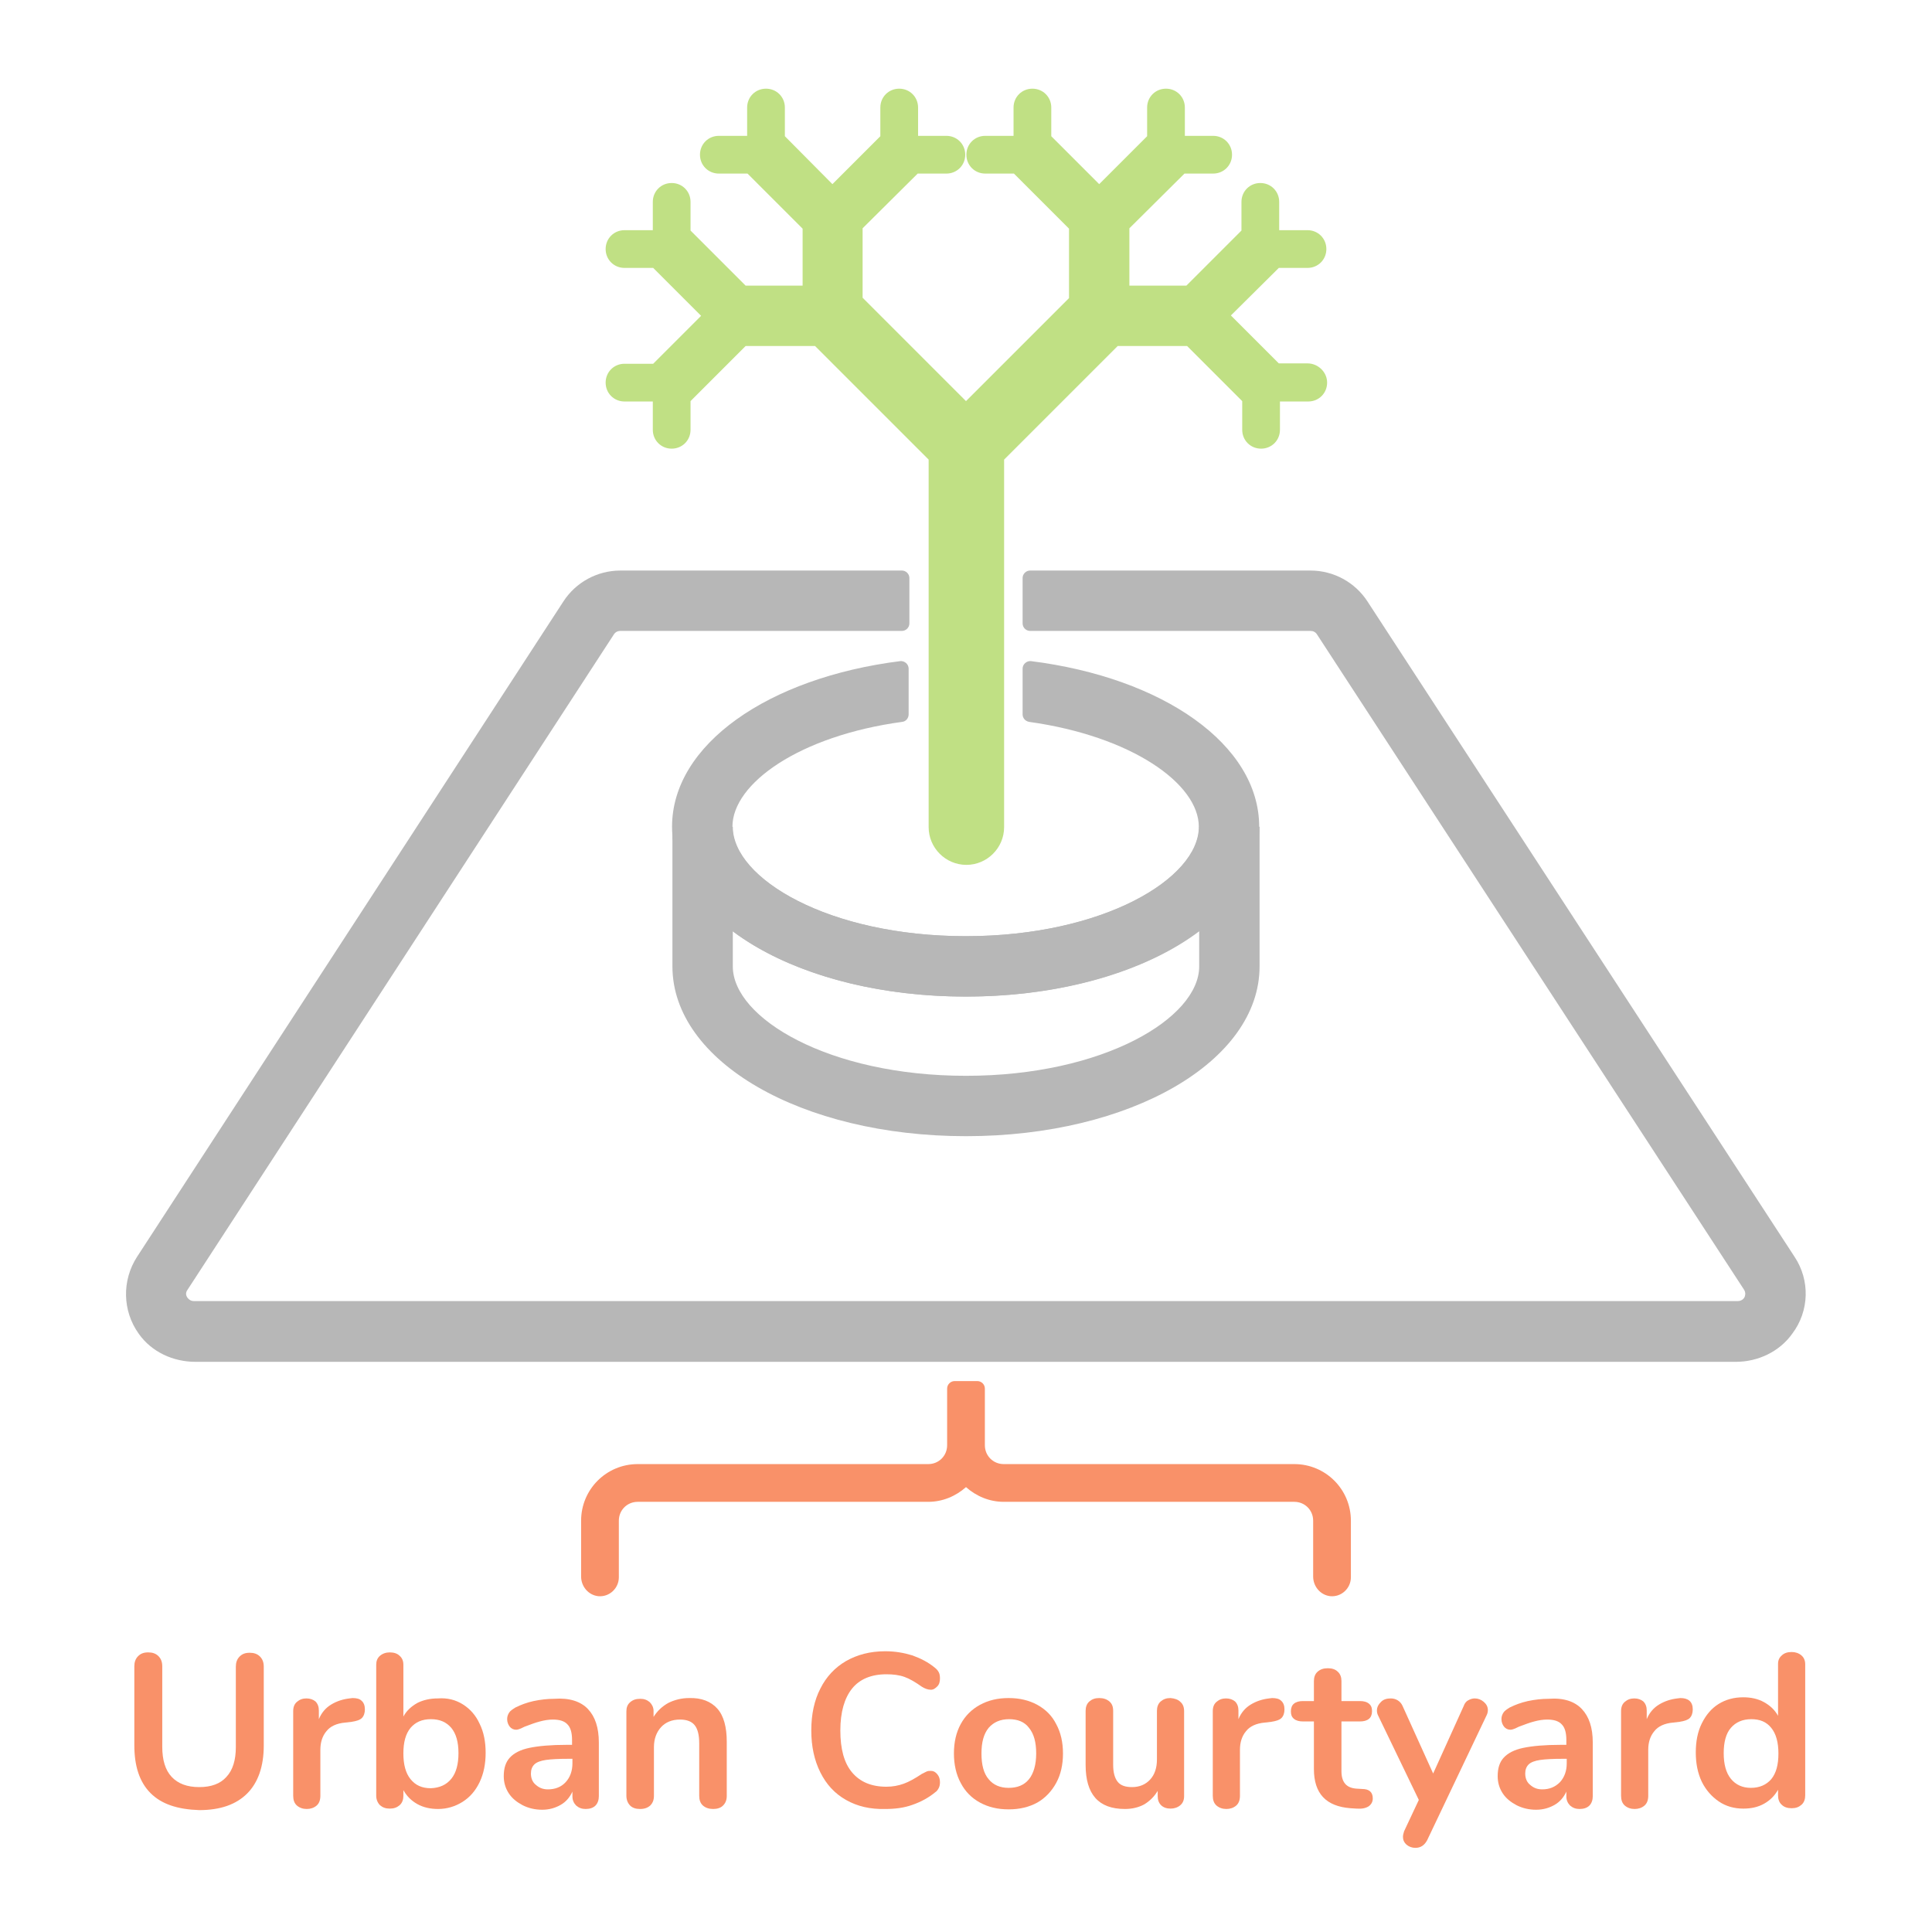 <?xml version="1.0" encoding="utf-8"?>
<!-- Generator: Adobe Illustrator 22.0.0, SVG Export Plug-In . SVG Version: 6.00 Build 0)  -->
<svg version="1.1" id="Layer_2_1_" xmlns="http://www.w3.org/2000/svg" xmlns:xlink="http://www.w3.org/1999/xlink" x="0px" y="0px"
	 viewBox="0 0 512 512" style="enable-background:new 0 0 512 512;" xml:space="preserve">
<style type="text/css">
	.st0{fill:#F99169;}
	.st1{fill:#B7B7B7;}
	.st2{fill:#C0E084;}
	.st3{enable-background:new    ;}
</style>
<path class="st0" d="M343,388h-77c-2.8,0-5-2.2-5-5v-15c0-1.1-0.9-2-2-2h-6c-1.1,0-2,0.9-2,2v15c0,2.8-2.2,5-5,5h-77
	c-8.3,0-15,6.7-15,15v14.8c0,2.6,1.9,4.9,4.5,5.2c3,0.3,5.5-2.1,5.5-5v-15c0-2.8,2.2-5,5-5h77c3.8,0,7.3-1.5,10-3.9
	c2.7,2.4,6.2,3.9,10,3.9h77c2.8,0,5,2.2,5,5v14.8c0,2.6,1.9,4.9,4.5,5.2c3,0.3,5.5-2.1,5.5-5v-15C358,394.7,351.3,388,343,388z"/>
<path class="st1" d="M256,301.1c-43.6,0-77.8-19.8-77.8-45v-37h16c0,13.7,25.4,29,61.8,29s61.8-15.3,61.8-29h16v37
	C333.8,281.3,299.6,301.1,256,301.1z M194.2,246.8v9.3c0,13.7,25.4,29,61.8,29s61.8-15.3,61.8-29v-9.3
	c-14.1,10.6-36.3,17.3-61.8,17.3C230.6,264.1,208.3,257.4,194.2,246.8z"/>
<path class="st1" d="M475.6,333.1L362.4,159.4c-3.3-5.1-9-8.2-15.1-8.2H273c-1.1,0-2,0.9-2,2v12c0,1.1,0.9,2,2,2h74.3
	c0.7,0,1.3,0.3,1.7,0.9l113.2,173.7c0.5,0.8,0.3,1.6,0.1,2s-0.8,1-1.8,1H51.4c-1,0-1.5-0.6-1.8-1c-0.3-0.5-0.5-1.2,0.1-2l113-173.7
	c0.4-0.6,1-0.9,1.7-0.9H239c1.1,0,2-0.9,2-2v-12c0-1.1-0.9-2-2-2h-74.6c-6.1,0-11.8,3.1-15.1,8.2l-113,173.7
	c-4,6.2-3.9,14.3,0.5,20.4c3.4,4.8,9.1,7.4,15,7.4H460c5.9,0,11.6-2.7,15-7.5C479.5,347.4,479.7,339.3,475.6,333.1z"/>
<path class="st2" d="M346.5,96.3h-7.6l-12.7-12.7L338.9,71h7.6c2.8,0,5-2.2,5-5s-2.2-5-5-5H339v-7.5c0-2.8-2.2-5-5-5s-5,2.2-5,5v7.6
	l-14.6,14.6h-15.1V60.5L313.9,46h7.6c2.8,0,5-2.2,5-5s-2.2-5-5-5H314v-7.5c0-2.8-2.2-5-5-5s-5,2.2-5,5v7.6l-12.7,12.7l-12.7-12.7
	v-7.6c0-2.8-2.2-5-5-5s-5,2.2-5,5V36h-7.5c-2.8,0-5,2.2-5,5s2.2,5,5,5h7.6l14.6,14.6V79L256,106.3l-27.4-27.4V60.5L243.2,46h7.6
	c2.8,0,5-2.2,5-5s-2.2-5-5-5h-7.5v-7.5c0-2.8-2.2-5-5-5s-5,2.2-5,5v7.6l-12.7,12.7L208,36.1v-7.6c0-2.8-2.2-5-5-5s-5,2.2-5,5V36
	h-7.5c-2.8,0-5,2.2-5,5s2.2,5,5,5h7.6l14.6,14.6v15.1h-15.1L183,61.1v-7.6c0-2.8-2.2-5-5-5s-5,2.2-5,5V61h-7.5c-2.8,0-5,2.2-5,5
	c0,2.8,2.2,5,5,5h7.6l12.7,12.7l-12.7,12.7h-7.6c-2.8,0-5,2.2-5,5s2.2,5,5,5h7.5v7.5c0,2.8,2.2,5,5,5s5-2.2,5-5v-7.6l14.6-14.6H216
	l30.1,30.1v97.4c0,5.5,4.5,10,10,10s10-4.5,10-10v-97.4l30.1-30.1h18.4l14.6,14.6v7.6c0,2.8,2.2,5,5,5s5-2.2,5-5v-7.5h7.5
	c2.8,0,5-2.2,5-5S349.3,96.3,346.5,96.3z"/>
<path class="st1" d="M271,177.2v12.1c0,1,0.7,1.8,1.7,2c27.2,3.8,45,16.4,45,27.8c0,13.7-25.4,29-61.8,29s-61.8-15.3-61.8-29
	c0-11.5,17.8-24.1,45-27.8c1-0.1,1.7-1,1.7-2v-12.1c0-1.2-1.1-2.1-2.2-2c-35,4.4-60.5,22.1-60.5,43.9c0,25.2,34.2,45,77.8,45
	s77.8-19.8,77.8-45c0-21.8-25.5-39.5-60.5-43.9C272.1,175.1,271,176,271,177.2z"/>
<g class="st3">
	<path class="st0" d="M39.9,475.2c-2.9-2.9-4.3-7.1-4.3-12.7v-20.9c0-1.1,0.3-2,1-2.7c0.7-0.7,1.5-1,2.7-1c1.1,0,2,0.3,2.7,1
		c0.7,0.7,1,1.6,1,2.7v21.3c0,3.5,0.8,6.2,2.5,8c1.7,1.8,4.1,2.7,7.3,2.7c3.2,0,5.6-0.9,7.2-2.7c1.7-1.8,2.5-4.5,2.5-7.9v-21.3
		c0-1.1,0.3-2,1-2.7c0.7-0.7,1.5-1,2.7-1c1.1,0,2,0.3,2.7,1c0.7,0.7,1,1.6,1,2.7v20.9c0,5.5-1.5,9.8-4.4,12.7
		c-2.9,2.9-7.1,4.4-12.7,4.4C47,479.5,42.8,478.1,39.9,475.2z"/>
	<path class="st0" d="M95.8,450.7c0.6,0.5,0.9,1.3,0.9,2.3c0,1-0.3,1.8-0.8,2.3c-0.5,0.5-1.4,0.8-2.7,1l-1.7,0.2c-2.3,0.2-4,1-5,2.3
		c-1.1,1.3-1.6,3-1.6,4.9v12.2c0,1.1-0.3,2-1,2.6c-0.7,0.6-1.6,0.9-2.6,0.9s-1.9-0.3-2.6-0.9c-0.7-0.6-1-1.5-1-2.6v-22.4
		c0-1.1,0.3-1.9,1-2.5c0.7-0.6,1.5-0.9,2.5-0.9c1,0,1.8,0.3,2.4,0.8c0.6,0.6,0.9,1.4,0.9,2.4v2.3c0.7-1.7,1.8-3,3.3-3.9
		c1.5-0.9,3.1-1.4,4.8-1.6l0.8-0.1C94.5,450,95.3,450.2,95.8,450.7z"/>
	<path class="st0" d="M122.7,451.7c1.9,1.2,3.4,2.9,4.4,5.1c1.1,2.2,1.6,4.8,1.6,7.7c0,2.9-0.5,5.5-1.6,7.8c-1.1,2.3-2.6,4-4.5,5.2
		c-1.9,1.2-4.1,1.9-6.5,1.9c-2,0-3.9-0.4-5.5-1.3s-2.8-2.1-3.7-3.7v1.5c0,1-0.3,1.9-1,2.5c-0.7,0.6-1.5,0.9-2.6,0.9
		c-1.1,0-1.9-0.3-2.6-0.9c-0.6-0.6-1-1.5-1-2.5v-34.7c0-1,0.3-1.8,1-2.4c0.7-0.6,1.6-0.9,2.6-0.9c1.1,0,2,0.3,2.6,0.9
		c0.7,0.6,1,1.4,1,2.4v13.7c0.8-1.5,2.1-2.7,3.7-3.6c1.6-0.8,3.4-1.2,5.4-1.2C118.6,449.9,120.8,450.5,122.7,451.7z M119.6,471.4
		c1.3-1.6,1.9-3.9,1.9-6.8c0-2.9-0.6-5.1-1.9-6.7c-1.3-1.5-3-2.3-5.4-2.3s-4.1,0.8-5.4,2.3c-1.3,1.6-1.9,3.8-1.9,6.8
		c0,2.9,0.6,5.2,1.9,6.8c1.3,1.6,3,2.4,5.4,2.4C116.5,473.8,118.3,473,119.6,471.4z"/>
	<path class="st0" d="M155.8,452.9c1.9,2,2.9,4.9,2.9,8.9v14.2c0,1-0.3,1.9-0.9,2.5c-0.6,0.6-1.5,0.9-2.6,0.9c-1,0-1.8-0.3-2.5-0.9
		c-0.6-0.6-1-1.4-1-2.4v-1.3c-0.7,1.5-1.7,2.7-3.1,3.5c-1.4,0.8-3,1.3-4.9,1.3c-1.9,0-3.6-0.4-5.2-1.2c-1.5-0.8-2.8-1.8-3.7-3.2
		c-0.9-1.4-1.3-2.9-1.3-4.5c0-2.1,0.5-3.7,1.6-4.9c1.1-1.2,2.8-2.1,5.2-2.6c2.4-0.5,5.7-0.8,9.9-0.8h1.4v-1.3c0-1.9-0.4-3.3-1.2-4.1
		c-0.8-0.9-2.1-1.3-3.9-1.3c-1.1,0-2.3,0.2-3.4,0.5c-1.2,0.3-2.5,0.8-4.1,1.4c-1,0.5-1.7,0.8-2.2,0.8c-0.7,0-1.3-0.3-1.7-0.8
		c-0.4-0.5-0.7-1.2-0.7-2c0-0.7,0.2-1.2,0.5-1.7c0.3-0.5,0.9-0.9,1.7-1.4c1.4-0.7,3-1.3,4.8-1.7c1.9-0.4,3.7-0.6,5.5-0.6
		C150.9,449.9,153.9,450.9,155.8,452.9z M149.9,472.3c1.2-1.3,1.8-3,1.8-5v-1.2h-1c-2.6,0-4.6,0.1-6,0.3c-1.4,0.2-2.5,0.6-3.1,1.2
		c-0.6,0.6-0.9,1.4-0.9,2.4c0,1.2,0.4,2.3,1.3,3c0.9,0.8,1.9,1.2,3.2,1.2C147.1,474.2,148.7,473.6,149.9,472.3z"/>
	<path class="st0" d="M190.1,452.8c1.7,1.9,2.5,4.9,2.5,8.8v14.3c0,1.1-0.3,1.9-1,2.6c-0.6,0.6-1.5,0.9-2.6,0.9s-2-0.3-2.7-0.9
		s-1-1.5-1-2.6V462c0-2.2-0.4-3.8-1.2-4.8c-0.8-1-2.1-1.5-3.9-1.5c-2.1,0-3.8,0.7-5,2s-1.9,3.1-1.9,5.3v12.9c0,1.1-0.3,1.9-1,2.6
		c-0.7,0.6-1.5,0.9-2.7,0.9c-1.1,0-2-0.3-2.6-0.9c-0.6-0.6-1-1.5-1-2.6v-22.4c0-1,0.3-1.8,1-2.4c0.7-0.6,1.5-0.9,2.7-0.9
		c1,0,1.8,0.3,2.5,0.9c0.6,0.6,1,1.4,1,2.3v1.6c1-1.6,2.3-2.8,3.9-3.7c1.6-0.8,3.5-1.3,5.5-1.3C185.9,449.9,188.4,450.9,190.1,452.8
		z"/>
	<path class="st0" d="M224.2,477c-3-1.7-5.2-4.1-6.8-7.3c-1.6-3.2-2.4-6.9-2.4-11.1c0-4.3,0.8-8,2.4-11.1c1.6-3.2,3.9-5.6,6.8-7.3
		c3-1.7,6.4-2.6,10.4-2.6c2.6,0,4.9,0.4,7.2,1.1c2.2,0.8,4.2,1.8,6,3.3c0.5,0.4,0.8,0.8,1,1.2c0.2,0.4,0.3,0.9,0.3,1.6
		c0,0.9-0.2,1.6-0.7,2.1s-1,0.9-1.7,0.9c-0.8,0-1.6-0.3-2.4-0.8c-1.7-1.2-3.2-2.1-4.6-2.6c-1.4-0.5-3-0.7-4.8-0.7
		c-4,0-7.1,1.3-9.1,3.8s-3.1,6.2-3.1,11.1c0,4.9,1,8.6,3.1,11.1c2.1,2.5,5.1,3.8,9.1,3.8c1.7,0,3.2-0.3,4.6-0.8
		c1.4-0.5,3-1.4,4.8-2.6c0.4-0.2,0.8-0.4,1.2-0.6c0.4-0.2,0.8-0.2,1.2-0.2c0.7,0,1.2,0.3,1.7,0.9s0.7,1.3,0.7,2.1
		c0,0.6-0.1,1.1-0.3,1.5c-0.2,0.4-0.5,0.9-1,1.2c-1.7,1.4-3.7,2.5-6,3.3c-2.2,0.8-4.6,1.1-7.2,1.1
		C230.6,479.5,227.2,478.7,224.2,477z"/>
	<path class="st0" d="M259.7,477.7c-2.2-1.2-3.9-2.9-5.1-5.2c-1.2-2.2-1.8-4.9-1.8-7.8c0-3,0.6-5.6,1.8-7.8c1.2-2.2,2.9-3.9,5.1-5.1
		c2.2-1.2,4.7-1.8,7.6-1.8c2.9,0,5.4,0.6,7.6,1.8c2.2,1.2,3.9,2.9,5,5.1c1.2,2.2,1.8,4.8,1.8,7.8c0,3-0.6,5.6-1.8,7.8
		c-1.2,2.2-2.9,4-5,5.2c-2.2,1.2-4.7,1.8-7.6,1.8C264.4,479.5,261.9,478.9,259.7,477.7z M272.7,471.5c1.2-1.5,1.9-3.8,1.9-6.8
		c0-3-0.6-5.2-1.9-6.8c-1.2-1.6-3-2.3-5.3-2.3c-2.3,0-4.1,0.8-5.4,2.3c-1.3,1.6-1.9,3.8-1.9,6.8c0,3,0.6,5.3,1.9,6.8
		c1.2,1.5,3,2.3,5.3,2.3C269.6,473.8,271.4,473.1,272.7,471.5z"/>
	<path class="st0" d="M312.8,451c0.7,0.6,1,1.4,1,2.5V476c0,1-0.3,1.8-1,2.4c-0.7,0.6-1.6,0.9-2.6,0.9c-1,0-1.9-0.3-2.5-0.9
		c-0.6-0.6-0.9-1.4-0.9-2.4v-1.4c-0.9,1.5-2.1,2.7-3.6,3.6c-1.5,0.8-3.2,1.2-5.1,1.2c-7,0-10.4-3.9-10.4-11.7v-14.3
		c0-1,0.3-1.9,1-2.5c0.7-0.6,1.5-0.9,2.6-0.9c1.1,0,2,0.3,2.7,0.9c0.7,0.6,1,1.4,1,2.5v14.3c0,2,0.4,3.5,1.2,4.5
		c0.8,1,2.1,1.4,3.8,1.4c2,0,3.6-0.7,4.8-2c1.2-1.3,1.8-3.1,1.8-5.3v-12.9c0-1,0.3-1.9,1-2.5c0.7-0.6,1.5-0.9,2.6-0.9
		C311.3,450.1,312.2,450.4,312.8,451z"/>
	<path class="st0" d="M339.5,450.7c0.6,0.5,0.9,1.3,0.9,2.3c0,1-0.3,1.8-0.8,2.3c-0.5,0.5-1.4,0.8-2.7,1l-1.7,0.2
		c-2.3,0.2-4,1-5,2.3c-1.1,1.3-1.6,3-1.6,4.9v12.2c0,1.1-0.3,2-1,2.6c-0.7,0.6-1.6,0.9-2.6,0.9s-1.9-0.3-2.6-0.9
		c-0.7-0.6-1-1.5-1-2.6v-22.4c0-1.1,0.3-1.9,1-2.5c0.7-0.6,1.5-0.9,2.5-0.9s1.8,0.3,2.4,0.8c0.6,0.6,0.9,1.4,0.9,2.4v2.3
		c0.7-1.7,1.8-3,3.3-3.9c1.5-0.9,3.1-1.4,4.8-1.6l0.8-0.1C338.2,450,339,450.2,339.5,450.7z"/>
	<path class="st0" d="M363.8,476.6c0,0.9-0.4,1.6-1.1,2.1c-0.8,0.5-1.8,0.7-3.2,0.6l-1.6-0.1c-6.5-0.5-9.7-3.9-9.7-10.4v-12.6h-2.9
		c-1,0-1.8-0.2-2.4-0.7c-0.6-0.5-0.8-1.1-0.8-2s0.3-1.6,0.8-2c0.6-0.5,1.4-0.7,2.4-0.7h2.9v-5.3c0-1,0.3-1.9,1-2.5
		c0.7-0.6,1.5-0.9,2.7-0.9c1.1,0,2,0.3,2.6,0.9c0.7,0.6,1,1.5,1,2.5v5.3h4.9c1,0,1.8,0.2,2.4,0.7c0.6,0.5,0.8,1.1,0.8,2
		s-0.3,1.6-0.8,2c-0.6,0.5-1.4,0.7-2.4,0.7h-4.9v13.2c0,2.9,1.3,4.4,3.9,4.6l1.6,0.1C362.8,474.1,363.8,474.9,363.8,476.6z"/>
	<path class="st0" d="M389.1,450.6c0.5-0.3,1.1-0.5,1.7-0.5c0.9,0,1.7,0.3,2.4,0.9c0.7,0.6,1.1,1.3,1.1,2.2c0,0.4-0.1,0.9-0.3,1.3
		l-15.8,33.2c-0.7,1.3-1.7,2-3.1,2c-0.9,0-1.7-0.3-2.3-0.8c-0.7-0.6-1-1.3-1-2.1c0-0.4,0.1-0.9,0.3-1.5l3.9-8.3l-10.8-22.4
		c-0.2-0.4-0.3-0.8-0.3-1.3c0-0.9,0.4-1.6,1.1-2.3s1.6-0.9,2.6-0.9c0.7,0,1.3,0.2,1.8,0.5c0.5,0.3,1,0.8,1.3,1.5l8.1,17.9l8.1-17.9
		C388.1,451.5,388.5,450.9,389.1,450.6z"/>
	<path class="st0" d="M419.2,452.9c1.9,2,2.9,4.9,2.9,8.9v14.2c0,1-0.3,1.9-0.9,2.5c-0.6,0.6-1.5,0.9-2.6,0.9c-1,0-1.8-0.3-2.5-0.9
		c-0.6-0.6-1-1.4-1-2.4v-1.3c-0.7,1.5-1.7,2.7-3.1,3.5c-1.4,0.8-3,1.3-4.9,1.3c-1.9,0-3.6-0.4-5.2-1.2c-1.5-0.8-2.8-1.8-3.7-3.2
		c-0.9-1.4-1.3-2.9-1.3-4.5c0-2.1,0.5-3.7,1.6-4.9c1.1-1.2,2.8-2.1,5.2-2.6c2.4-0.5,5.7-0.8,9.9-0.8h1.5v-1.3c0-1.9-0.4-3.3-1.2-4.1
		c-0.8-0.9-2.1-1.3-3.9-1.3c-1.1,0-2.3,0.2-3.4,0.5c-1.2,0.3-2.5,0.8-4.1,1.4c-1,0.5-1.7,0.8-2.2,0.8c-0.7,0-1.3-0.3-1.7-0.8
		c-0.4-0.5-0.7-1.2-0.7-2c0-0.7,0.2-1.2,0.5-1.7c0.3-0.5,0.9-0.9,1.7-1.4c1.4-0.7,3-1.3,4.8-1.7c1.9-0.4,3.7-0.6,5.5-0.6
		C414.4,449.9,417.3,450.9,419.2,452.9z M413.4,472.3c1.2-1.3,1.8-3,1.8-5v-1.2h-1c-2.6,0-4.6,0.1-6,0.3c-1.4,0.2-2.5,0.6-3.1,1.2
		c-0.6,0.6-0.9,1.4-0.9,2.4c0,1.2,0.4,2.3,1.3,3c0.9,0.8,1.9,1.2,3.2,1.2C410.6,474.2,412.1,473.6,413.4,472.3z"/>
	<path class="st0" d="M447.7,450.7c0.6,0.5,0.9,1.3,0.9,2.3c0,1-0.3,1.8-0.8,2.3c-0.5,0.5-1.4,0.8-2.7,1l-1.7,0.2
		c-2.3,0.2-4,1-5,2.3c-1.1,1.3-1.6,3-1.6,4.9v12.2c0,1.1-0.3,2-1,2.6c-0.7,0.6-1.6,0.9-2.6,0.9s-1.9-0.3-2.6-0.9
		c-0.7-0.6-1-1.5-1-2.6v-22.4c0-1.1,0.3-1.9,1-2.5c0.7-0.6,1.5-0.9,2.5-0.9s1.8,0.3,2.4,0.8c0.6,0.6,0.9,1.4,0.9,2.4v2.3
		c0.7-1.7,1.8-3,3.3-3.9c1.5-0.9,3.1-1.4,4.8-1.6l0.8-0.1C446.3,450,447.1,450.2,447.7,450.7z"/>
	<path class="st0" d="M477.4,438.7c0.7,0.6,1,1.4,1,2.4v34.7c0,1-0.3,1.9-1,2.5c-0.7,0.6-1.5,0.9-2.6,0.9c-1.1,0-2-0.3-2.6-0.9
		c-0.7-0.6-1-1.5-1-2.5v-1.5c-0.9,1.6-2.1,2.8-3.7,3.7c-1.6,0.9-3.4,1.3-5.5,1.3c-2.4,0-4.6-0.6-6.5-1.9s-3.4-3-4.5-5.2
		c-1.1-2.3-1.6-4.9-1.6-7.8c0-2.9,0.5-5.5,1.6-7.7s2.5-3.9,4.4-5.1c1.9-1.2,4.1-1.8,6.6-1.8c2,0,3.9,0.4,5.5,1.3
		c1.6,0.9,2.8,2,3.7,3.6v-13.7c0-1,0.3-1.7,1-2.3c0.6-0.6,1.5-0.9,2.6-0.9C475.8,437.8,476.7,438.1,477.4,438.7z M469.4,471.5
		c1.3-1.6,1.9-3.8,1.9-6.8c0-2.9-0.6-5.2-1.9-6.8c-1.3-1.6-3-2.3-5.3-2.3c-2.3,0-4.1,0.8-5.4,2.3c-1.3,1.5-1.9,3.8-1.9,6.7
		c0,2.9,0.6,5.2,1.9,6.8c1.3,1.6,3.1,2.4,5.3,2.4C466.3,473.8,468.1,473,469.4,471.5z"/>
</g>
</svg>
